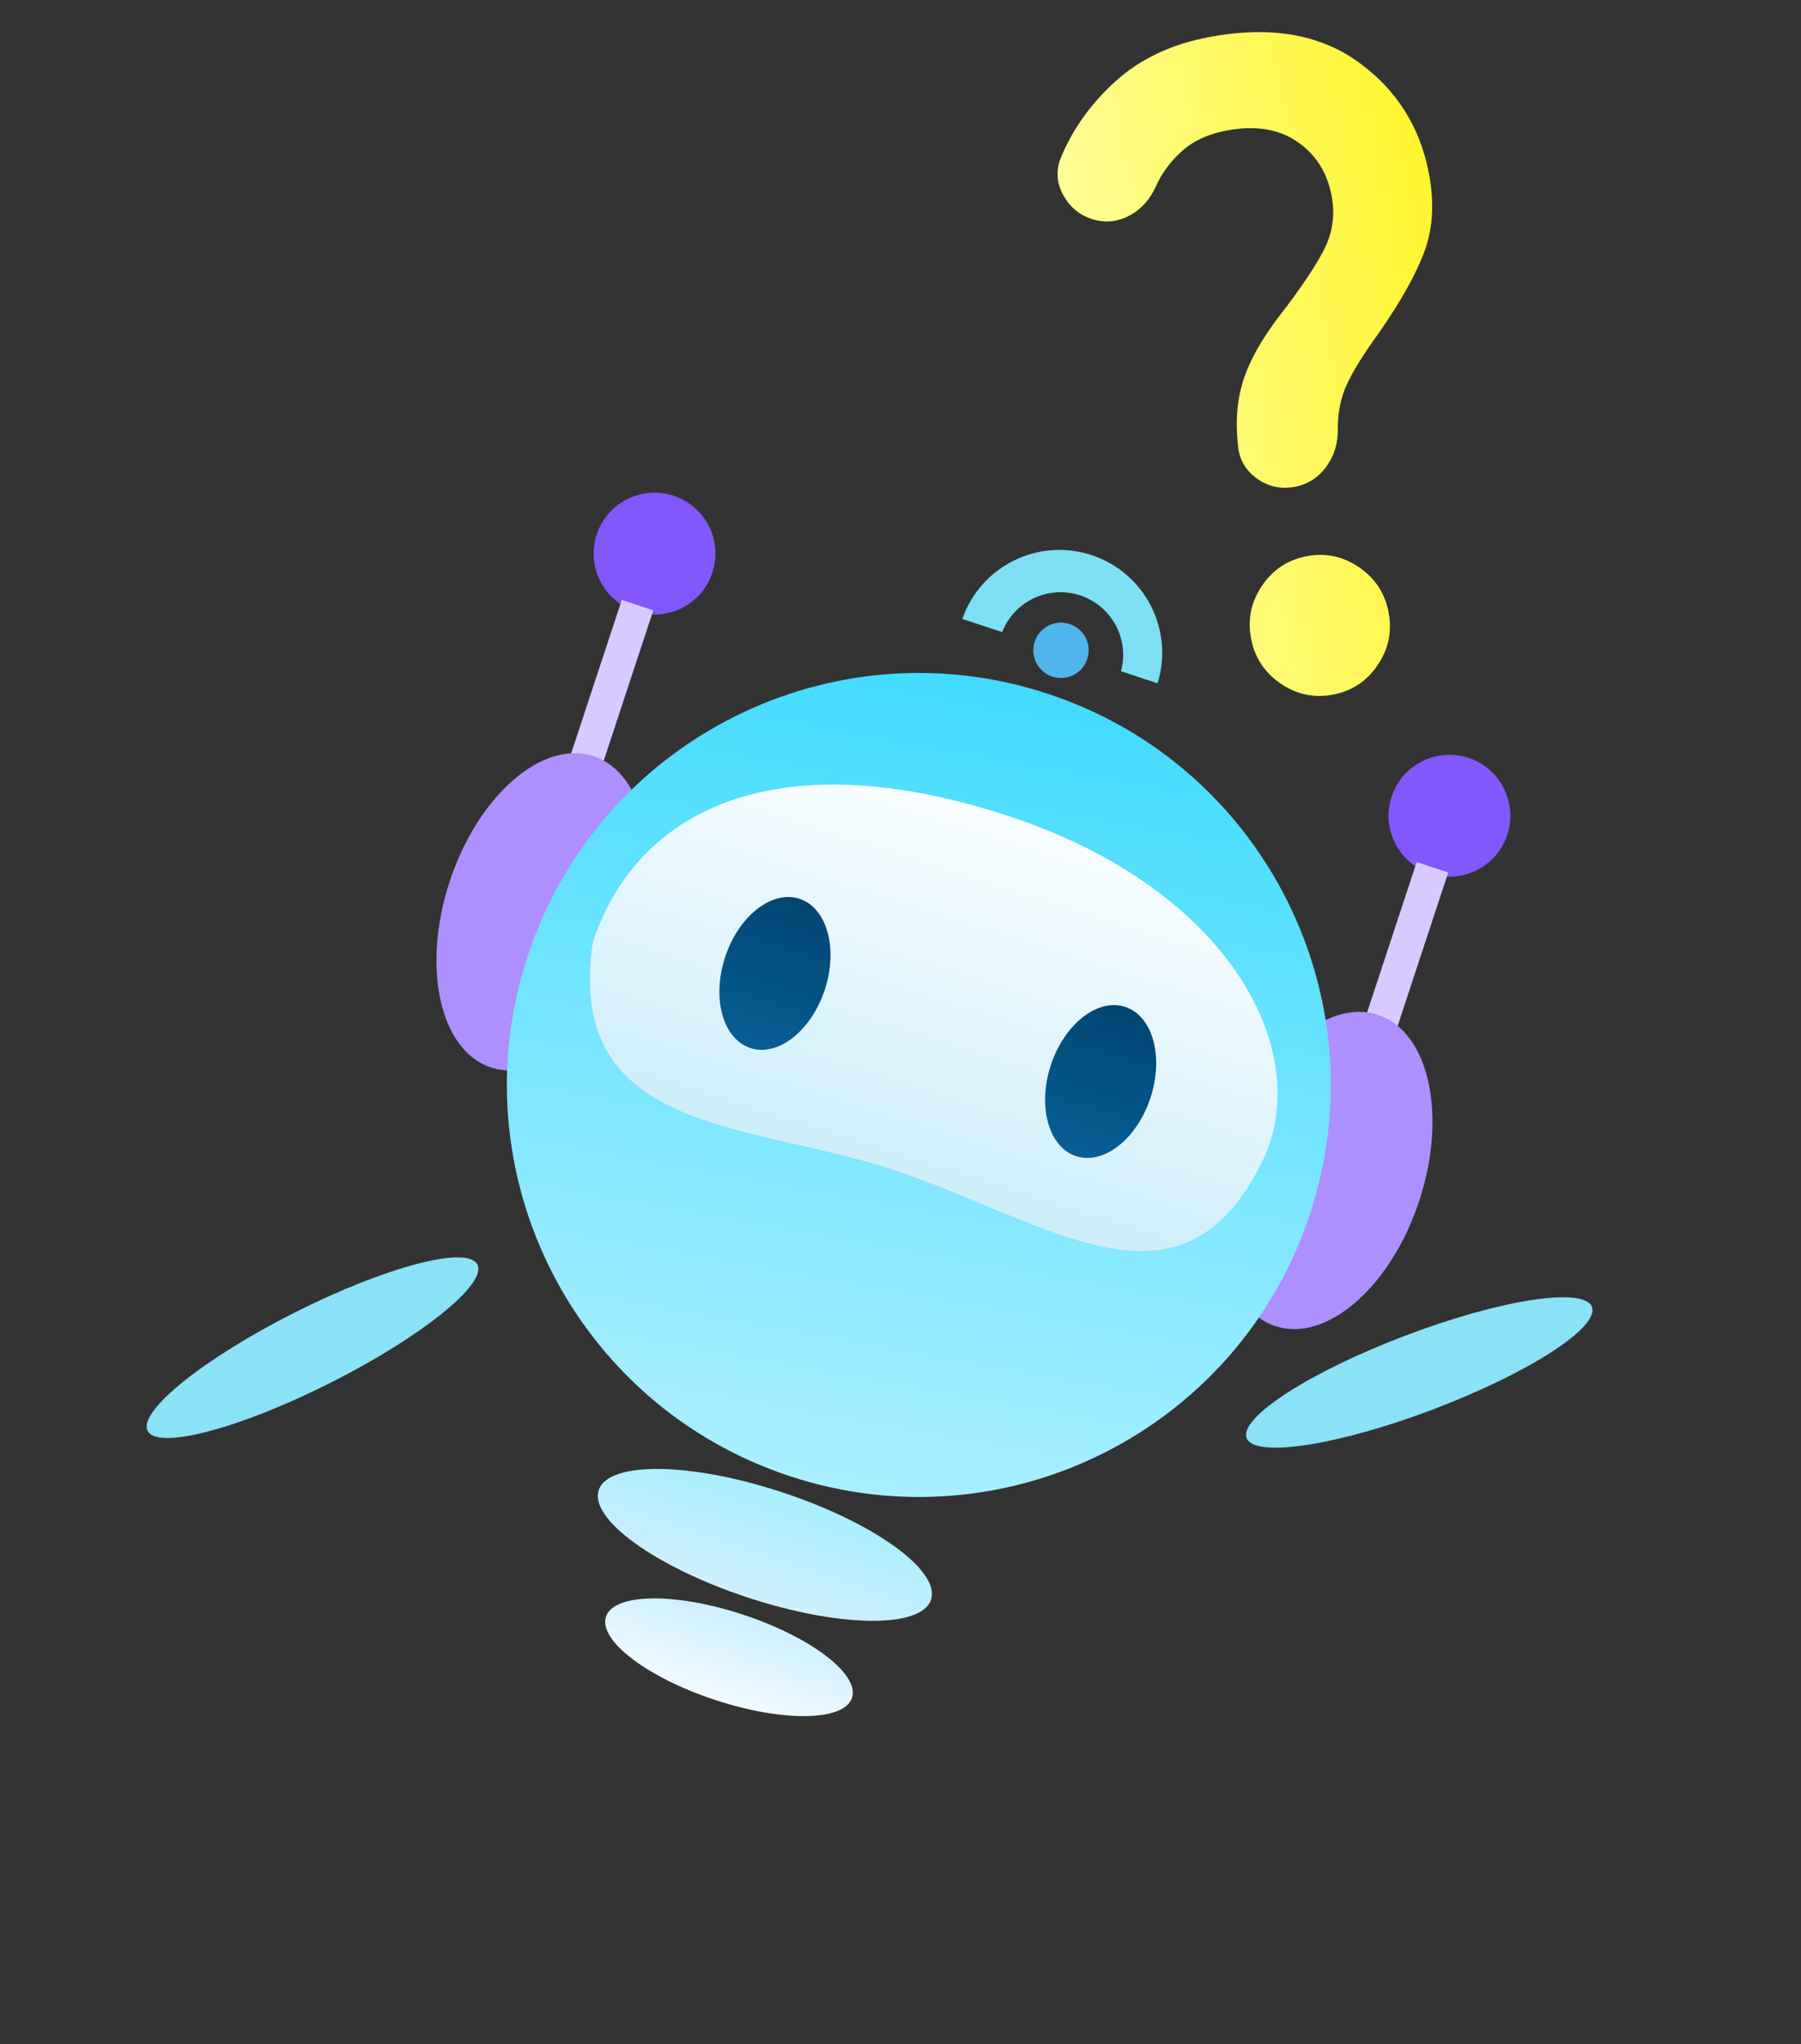 <svg width="823" height="934" viewBox="0 0 823 934" fill="none" xmlns="http://www.w3.org/2000/svg">
<rect x="0" y="0" width="823" height="934" fill="#333333" stroke="none"/>
<g clip-path="url(#clip0_3_44)">
<mask id="mask0_3_44" style="mask-type:luminance" maskUnits="userSpaceOnUse" x="0" y="111" width="823" height="823">
<path d="M203.873 111L822.154 314.873L618.281 933.154L0 729.281L203.873 111Z" fill="white"/>
</mask>
<g mask="url(#mask0_3_44)">
<path d="M496.849 301.105C494.661 307.74 487.51 311.344 480.876 309.157C474.242 306.969 470.637 299.818 472.824 293.184C475.012 286.549 482.163 282.945 488.798 285.132C495.432 287.32 499.037 294.471 496.849 301.105Z" fill="#50B5EB"/>
<path d="M493.591 272.044C508.119 276.835 516.2 292.124 512.265 306.716L528.963 312.222C536.57 287.792 523.214 261.685 498.821 253.641C474.427 245.597 448.162 258.64 439.745 282.803L457.956 288.808C463.472 274.737 479.062 267.253 493.591 272.044Z" fill="#7EDFF4"/>
<path d="M325.529 261.662C320.716 276.257 304.983 284.187 290.388 279.374C275.792 274.562 267.862 258.829 272.675 244.233C277.487 229.638 293.221 221.708 307.816 226.52C322.411 231.333 330.342 247.066 325.529 261.662Z" fill="#8357FC"/>
<path d="M274.463 351.903L260.048 347.15L284.131 274.115L298.546 278.868L274.463 351.903Z" fill="#D8CAFF"/>
<path d="M290.077 430.568C277.127 469.843 247.697 495.439 224.345 487.739C200.993 480.038 192.56 441.958 205.511 402.683C218.461 363.409 247.89 337.813 271.243 345.513C294.595 353.214 303.028 391.294 290.077 430.568Z" fill="#AD8FFF"/>
<path d="M635.926 364.012C631.113 378.608 639.044 394.341 653.639 399.153C668.234 403.966 683.967 396.036 688.78 381.441C693.593 366.845 685.662 351.112 671.067 346.299C656.472 341.487 640.739 349.417 635.926 364.012Z" fill="#8357FC"/>
<path d="M623.3 466.929L637.715 471.682L661.797 398.647L647.382 393.894L623.3 466.929Z" fill="#D8CAFF"/>
<path d="M563.957 520.878C551.007 560.153 559.439 598.233 582.792 605.933C606.144 613.633 635.573 588.038 648.524 548.763C661.474 509.489 653.041 471.408 629.689 463.708C606.336 456.008 576.908 481.604 563.957 520.878Z" fill="#AD8FFF"/>
<path d="M598.625 554.684C566.074 653.401 459.66 707.039 360.943 674.488C262.227 641.937 208.589 535.524 241.14 436.807C273.691 338.09 380.104 284.452 478.821 317.003C577.538 349.554 631.176 455.968 598.625 554.684Z" fill="url(#paint0_linear_3_44)"/>
<path d="M67.458 653.771C71.935 662.653 109.303 652.848 150.921 631.87C192.539 610.892 222.648 586.686 218.171 577.803C213.694 568.921 176.326 578.726 134.708 599.704C93.089 620.682 62.98 644.888 67.458 653.771Z" fill="#8BE1F5"/>
<path d="M727.472 597.165C731.001 606.464 698.539 627.41 654.965 643.948C611.392 660.486 573.207 666.353 569.678 657.054C566.148 647.754 598.61 626.808 642.184 610.27C685.757 593.733 723.942 587.865 727.472 597.165Z" fill="#8BE1F5"/>
<path d="M425.443 730.917C421.068 744.185 383.532 743.734 341.604 729.909C299.675 716.083 269.233 694.119 273.608 680.851C277.983 667.582 315.519 668.034 357.448 681.859C399.376 695.685 429.818 717.649 425.443 730.917Z" fill="url(#paint1_linear_3_44)"/>
<path d="M389.342 775.774C385.794 786.534 357.749 786.957 326.701 776.719C295.653 766.481 273.36 749.459 276.907 738.7C280.455 727.94 308.501 727.517 339.549 737.755C370.597 747.993 392.89 765.014 389.342 775.774Z" fill="url(#paint2_linear_3_44)"/>
<path d="M576.47 531.397C538.955 606.395 479.281 557.95 407.687 534.343C341.86 512.637 258.042 518.028 270.878 430.631C291.544 367.958 357.617 338.834 460.923 372.898C563.267 406.645 601.269 482.039 576.47 531.397Z" fill="url(#paint3_linear_3_44)"/>
<path d="M525.715 501.669C519.506 520.498 504.285 532.403 491.718 528.259C479.15 524.115 473.996 505.491 480.205 486.662C486.413 467.832 501.635 455.928 514.202 460.072C526.769 464.216 531.924 482.839 525.715 501.669Z" fill="url(#paint4_linear_3_44)"/>
<path d="M376.881 452.276C370.672 471.106 355.451 483.01 342.884 478.867C330.316 474.723 325.161 456.099 331.37 437.27C337.579 418.44 352.8 406.535 365.368 410.679C377.935 414.823 383.09 433.447 376.881 452.276Z" fill="url(#paint5_linear_3_44)"/>
</g>
</g>
<path d="M591.618 222.435C585.331 223.618 579.607 222.375 574.447 218.707C569.287 215.039 566.393 210.126 565.766 203.967C564.468 192.75 565.278 182.637 568.194 173.629C571.11 164.621 576.595 154.856 584.651 144.334C593.606 132.825 600.245 123.045 604.567 114.995C608.889 106.945 610.203 98.445 608.508 89.497C606.475 78.691 601.189 70.407 592.651 64.646C584.113 58.884 573.421 57.212 560.575 59.63C552.192 61.207 545.386 64.333 540.157 69.006C534.928 73.68 530.98 78.991 528.313 84.939C525.638 90.901 521.791 95.309 516.773 98.163C511.755 101.018 506.554 101.86 501.17 100.69C494.649 99.188 489.707 95.615 486.345 89.972C482.983 84.328 482.372 78.576 484.513 72.715C489.878 59.425 498.235 47.619 509.583 37.297C520.932 26.975 535.251 20.187 552.54 16.933C580.046 11.757 602.652 15.483 620.359 28.109C638.065 40.736 648.948 57.861 653.006 79.486C655.486 92.664 654.793 104.463 650.928 114.883C647.063 125.304 640.214 137.573 630.384 151.693C623.064 161.803 618.066 169.838 615.391 175.799C612.715 181.761 611.367 188.291 611.347 195.39C611.539 202.176 609.805 208.097 606.145 213.152C602.485 218.206 597.643 221.301 591.618 222.435ZM609.079 317.389C600.435 319.016 592.448 317.31 585.121 312.27C577.793 307.231 573.317 300.367 571.693 291.678C570.056 282.981 571.735 274.953 576.73 267.594C581.725 260.236 588.54 255.75 597.176 254.136C605.821 252.509 613.807 254.215 621.135 259.255C628.463 264.294 632.939 271.158 634.563 279.847C636.2 288.544 634.521 296.572 629.526 303.931C624.531 311.289 617.716 315.775 609.079 317.389Z" fill="url(#paint6_linear_3_44)"/>
<defs>
<linearGradient id="paint0_linear_3_44" x1="412.168" y1="689.026" x2="478.821" y2="317.003" gradientUnits="userSpaceOnUse">
<stop stop-color="#8BE1F5"/>
<stop offset="0" stop-color="#ACEFFF"/>
<stop offset="1" stop-color="#42DBFF"/>
</linearGradient>
<linearGradient id="paint1_linear_3_44" x1="341.604" y1="729.909" x2="357.447" y2="681.859" gradientUnits="userSpaceOnUse">
<stop stop-color="#D0EFFF"/>
<stop offset="1" stop-color="#A7EFFF"/>
</linearGradient>
<linearGradient id="paint2_linear_3_44" x1="326.701" y1="776.719" x2="339.549" y2="737.755" gradientUnits="userSpaceOnUse">
<stop stop-color="#F2FAFF"/>
<stop offset="1" stop-color="#CDEFFF"/>
</linearGradient>
<linearGradient id="paint3_linear_3_44" x1="404.868" y1="539.21" x2="456.622" y2="375.173" gradientUnits="userSpaceOnUse">
<stop stop-color="#CEEEFB"/>
<stop offset="1" stop-color="#F7FDFF"/>
</linearGradient>
<linearGradient id="paint4_linear_3_44" x1="491.718" y1="528.259" x2="514.202" y2="460.072" gradientUnits="userSpaceOnUse">
<stop stop-color="#085D94"/>
<stop offset="1" stop-color="#004673"/>
</linearGradient>
<linearGradient id="paint5_linear_3_44" x1="342.883" y1="478.866" x2="365.367" y2="410.679" gradientUnits="userSpaceOnUse">
<stop stop-color="#085D94"/>
<stop offset="1" stop-color="#004673"/>
</linearGradient>
<linearGradient id="paint6_linear_3_44" x1="502.035" y1="180.955" x2="666.284" y2="150.047" gradientUnits="userSpaceOnUse">
<stop stop-color="#FFFD96"/>
<stop offset="1" stop-color="#FFF52F"/>
</linearGradient>
<clipPath id="clip0_3_44">
<rect width="651.027" height="651.027" fill="white" transform="translate(203.873 111) rotate(18.25)"/>
</clipPath>
</defs>
</svg>
